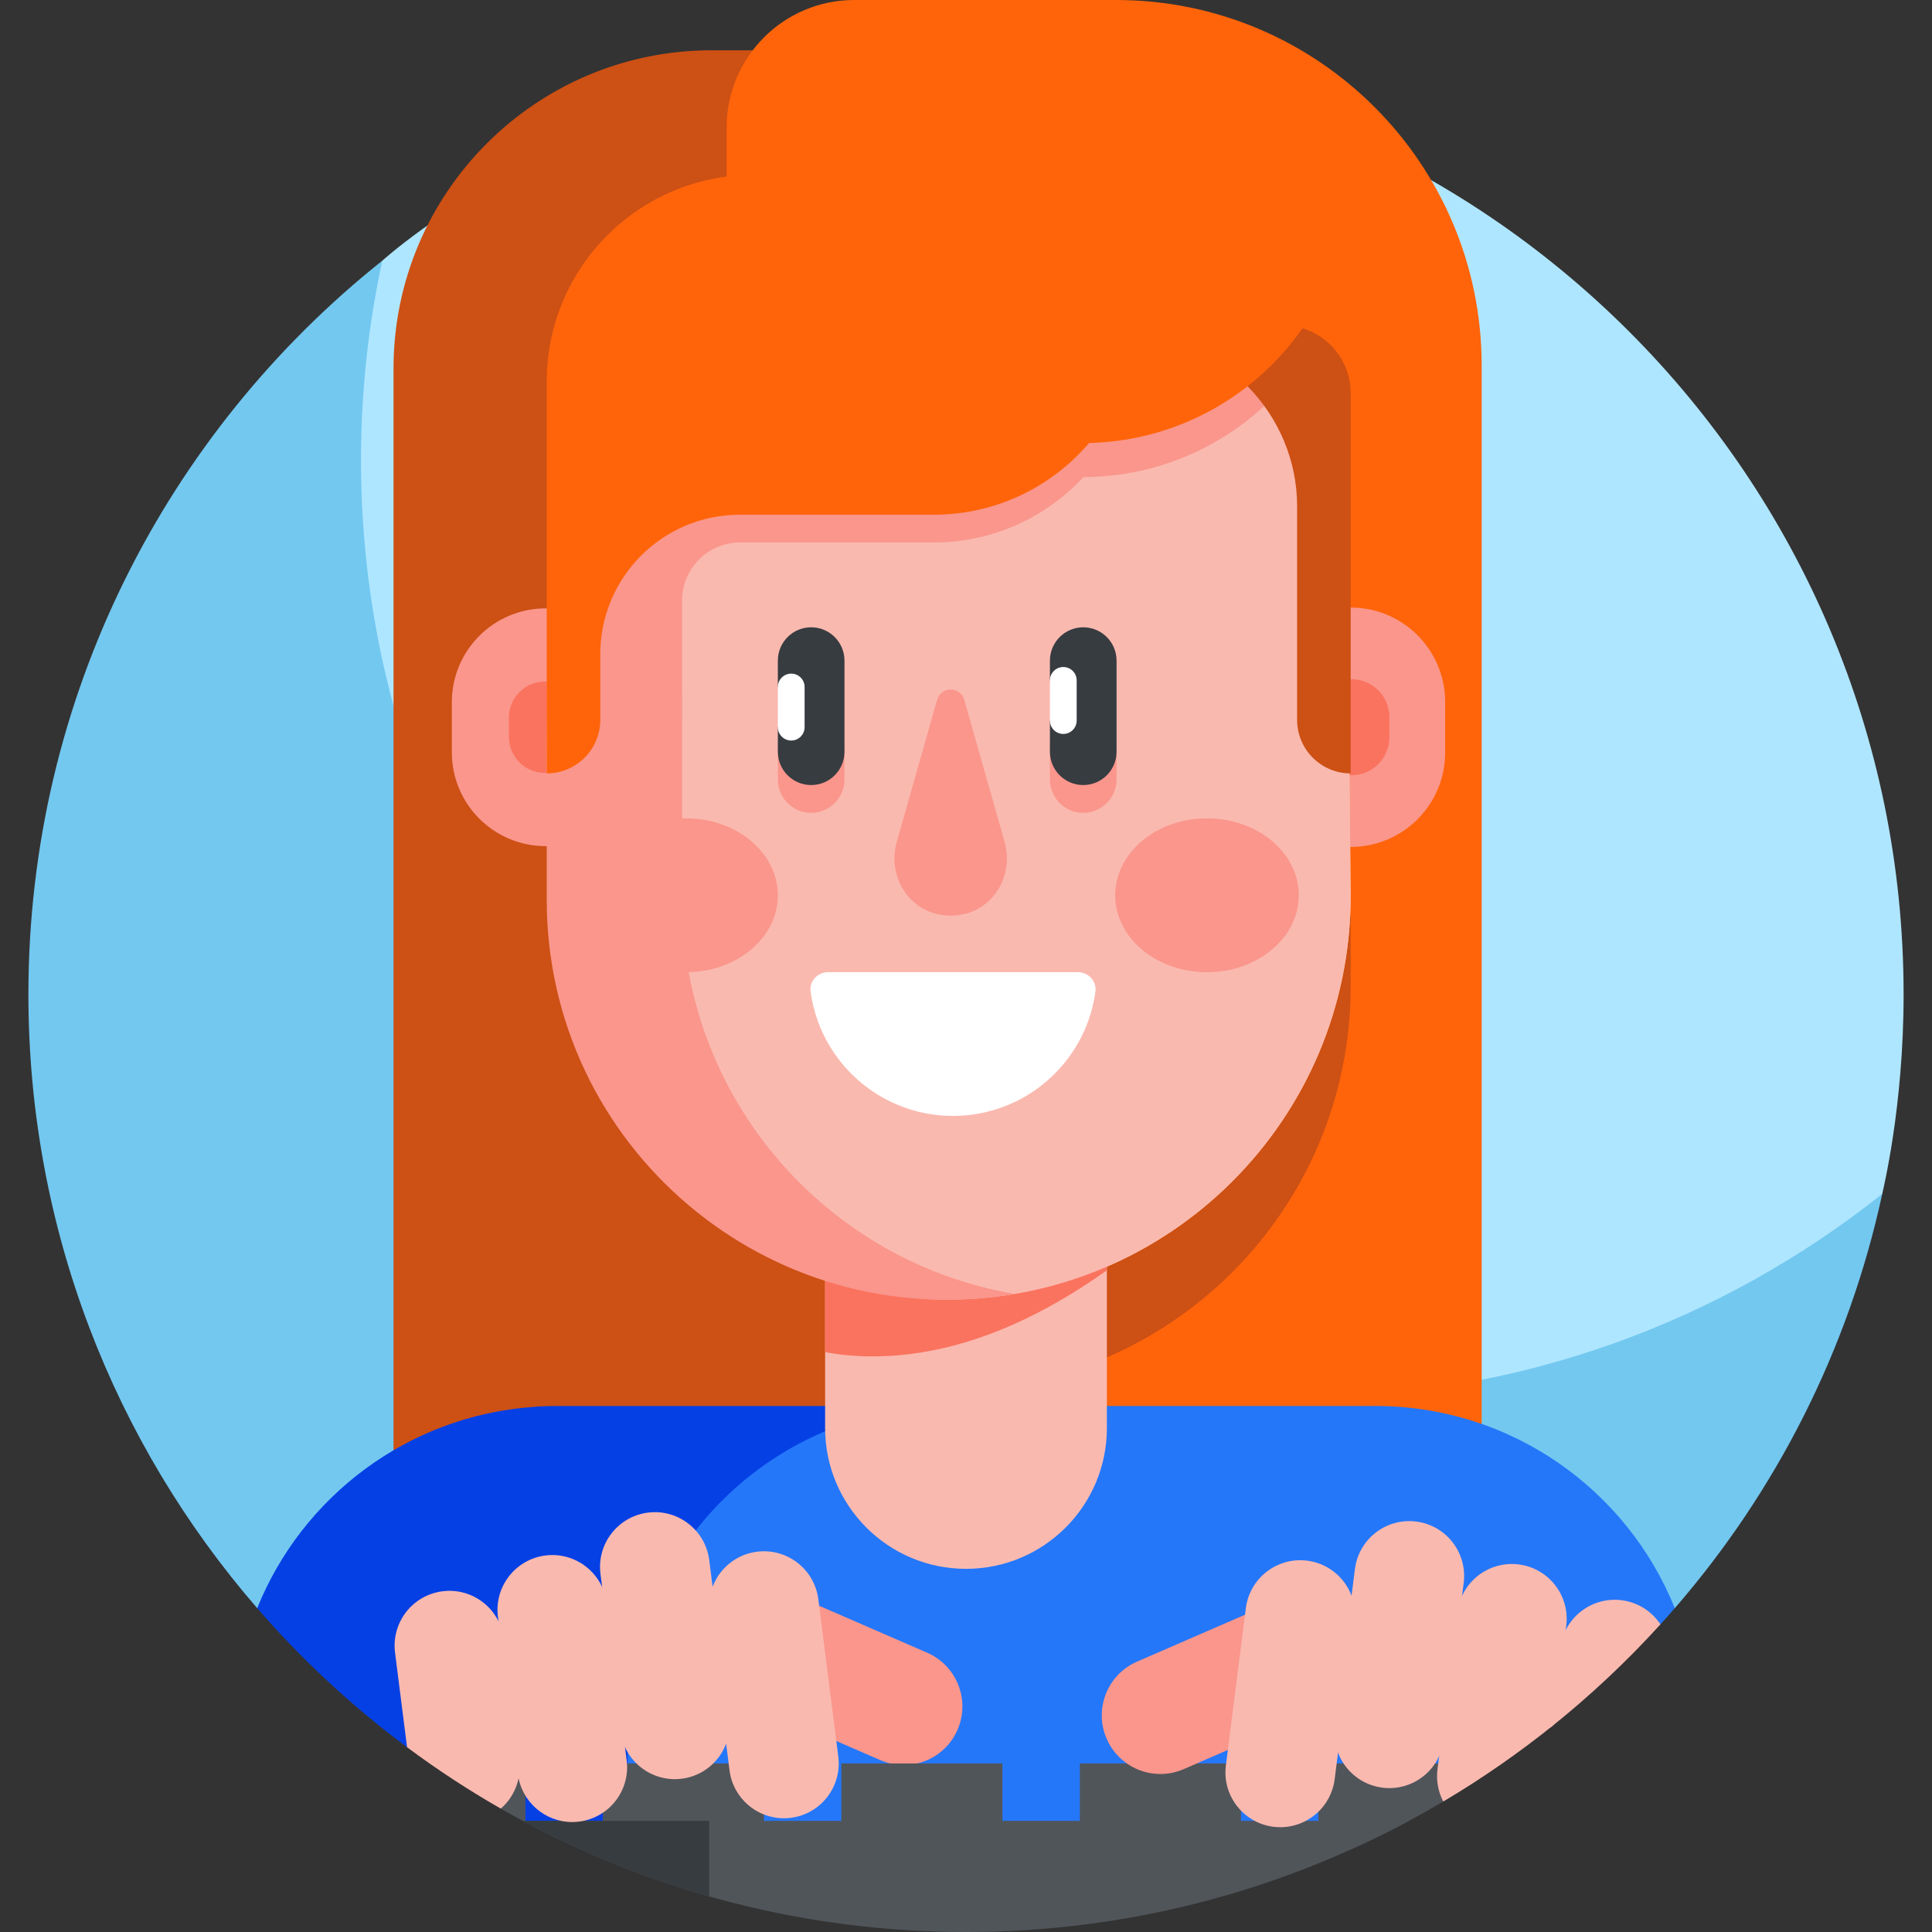 <svg id="Layer_1" enable-background="new 0 0 511 511" height="512" viewBox="0 0 511 511" width="512" xmlns="http://www.w3.org/2000/svg"><rect x="0" y="0" width="511" height="511" fill="#333333" stroke="none"/><g><g><path d="m255.5 15.023c-95.432 0-154.22 53.83-154.382 53.921 0 0-2.444 3.05-2.901 5.079-3.713 16.482-7.182 38.572-7.182 54.692 0 136.96 115.498 247.961 252.458 247.961 52.74 0 111.417-25.277 150.689-55.669.878-.68 3.666-5.248 3.666-5.248.173-1.057 5.641-22.831 5.641-52.747-.001-136.961-111.029-247.989-247.989-247.989z" fill="#afe6ff"/><path d="m343.471 369.675c-136.96 0-247.988-111.028-247.988-247.988 0-18.103 1.952-35.742 5.635-52.743-57.032 45.436-93.606 115.482-93.606 194.068 0 62.084 22.814 118.839 60.516 162.34l374.948-.001c26.631-30.712 45.888-68.12 54.872-109.592-42.362 33.741-96.01 53.916-154.377 53.916z" fill="#73c8f0"/></g><g><path d="m104.086 420.023h115.644v-387.118c0-10.829-8.779-19.608-19.608-19.608h-11.858c-46.491 0-84.179 37.688-84.179 84.179v322.547z" fill="#cd5014"/></g><g><path d="m391.894 394.596-111.761-9.885c-49.848-4.741-87.947-70.356-87.947-120.429v-230.526c0-18.643 15.113-33.756 33.756-33.756h69.239c53.413 0 96.713 43.3 96.713 96.713z" fill="#ff640a"/></g><path d="m363.763 371.869s-68.889.001-125.413.001c-40.098 0-72.601 32.506-72.601 72.603v40.951h157.059c27.532 0 54.314-8.971 76.291-25.554l40.079-30.243c1.281-1.411 2.546-2.836 3.795-4.276-12.631-31.353-43.336-53.482-79.21-53.482z" fill="#2477f9"/><path d="m179.017 371.869c-33.88.016-33.899-.108-38.142.261-33.107 2.442-60.967 23.751-72.848 53.221 11.828 13.648 25.122 25.991 39.637 36.784l31.306 19.835 27.023 5.345v-30.08c0-45.004 34.832-81.847 79.004-85.105 2.048-.178 3.122-.241 7.486-.261z" fill="#0540e5"/><g><path d="m179.996 297.215c0 38.59 31.005 70.252 69.594 70.542.27.002.54.003.81.003 59.008 0 106.845-47.836 106.845-106.844v-18.728z" fill="#cd5014"/></g><g><g><g><path d="m292.765 377.681c0 20.581-16.684 37.265-37.265 37.265-20.581 0-37.265-16.684-37.265-37.265v-83.468h74.531v83.468z" fill="#fab9af"/></g></g></g><g><g><g><path d="m382.238 199.034c0 13.792-11.181 24.972-24.972 24.972h-1.522l-1.496-63.307h3.018c13.792 0 24.972 11.18 24.972 24.972z" fill="#fa968c"/></g></g></g><g><g><g><path d="m367.476 195.033c0 5.533-4.485 10.018-10.018 10.018h-.611l-.6-25.398h1.211c5.533 0 10.018 4.485 10.018 10.018z" fill="#fa735f"/></g></g></g><g><g><g><path d="m356.221 133.707c-.246-24.792-20.413-44.76-45.206-44.76h-53.711c-29.928 0-57.128 11.67-77.308 30.702v153.563c0 38.59 31.005 70.253 69.594 70.542.27.002.54.003.81.003 59.008 0 106.845-47.836 106.845-106.845z" fill="#ffbe82"/></g></g></g><g><path d="m218.235 357.643c3.834.685 7.771 1.076 11.797 1.106.27.002.54.003.81.003 23.082 0 44.454-10.32 61.922-22.764v-41.775h-74.531v63.43z" fill="#fa735f"/></g><g><g><g><path d="m356.221 133.707c-.246-24.792-20.413-44.76-45.206-44.76h-53.711c-29.928 0-57.128 11.67-77.308 30.702v153.563c0 38.59 31.005 70.253 69.594 70.542.27.002.54.003.81.003 59.008 0 106.845-47.836 106.845-106.845z" fill="#fab9af"/></g></g></g><g><g><g><path d="m119.508 198.989c0 13.7 11.106 24.806 24.806 24.806h.911l.44-62.885h-1.351c-13.7 0-24.806 11.106-24.806 24.806z" fill="#fa968c"/></g></g></g><g><g><g><path d="m134.605 194.905c0 5.269 4.271 9.54 9.54 9.54h.35l.169-24.185h-.52c-5.269 0-9.54 4.271-9.54 9.54v5.105z" fill="#fa735f"/></g></g></g><g><g><g><path d="m205.736 197.084v9.088c0 4.866 3.946 8.812 8.812 8.812s8.812-3.945 8.812-8.812v-9.088z" fill="#fa968c"/></g></g></g><g><g><g><path d="m277.698 197.084v9.088c0 4.866 3.946 8.812 8.812 8.812s8.812-3.945 8.812-8.812v-9.088z" fill="#fa968c"/></g></g></g><g><g><g><path d="m214.547 207.64c-4.866 0-8.812-3.945-8.812-8.812v-6.499l3.537-5.314-3.537-5.314v-6.974c0-4.866 3.945-8.812 8.812-8.812s8.812 3.945 8.812 8.812v24.1c0 4.868-3.945 8.813-8.812 8.813z" fill="#373c41"/></g></g></g><g><g><g><path d="m286.51 207.64c-4.866 0-8.812-3.945-8.812-8.812v-8.244l3.537-5.314-3.537-5.314v-5.229c0-4.866 3.945-8.812 8.812-8.812 4.866 0 8.812 3.945 8.812 8.812v24.1c-.001 4.868-3.946 8.813-8.812 8.813z" fill="#373c41"/></g></g></g><g><path d="m281.235 92.609v33.58h5.069c25.467 0 47.789-13.427 60.302-33.58z" fill="#fa968c"/></g><g><g><g><path d="m237.17 222.74c-2.191 7.719 1.79 16.127 9.403 18.662 1.532.51 3.171.786 4.874.786s3.342-.276 4.874-.786c7.613-2.534 11.594-10.943 9.404-18.662l-10.684-37.648c-1.028-3.621-6.16-3.621-7.187 0z" fill="#fa968c"/></g></g></g><g><path d="m260.268 89.136c-63.84-.122-115.665 51.584-115.665 115.424v33.401c0 65.03 58.362 115.336 123.751 104.266-49.92-8.492-87.936-51.926-87.936-104.266.027-46.851-.004-68.596-.009-79.193-.003-8.388 6.856-15.266 15.244-15.284h.011 51.281c29.842 0 54.035-24.192 54.035-54.035-.001 0-7.795-.25-40.712-.313z" fill="#fa968c"/></g><g><path d="m199.253 46.247c-30.183 0-54.65 24.468-54.65 54.65v35.243 68.419c7.826 0 14.171-6.344 14.171-14.171v-17.358c0-20.374 16.516-36.89 36.89-36.89h51.281c29.842 0 54.035-24.192 54.035-54.035v-35.858z" fill="#ff640a"/></g><g><path d="m299.064 88.948c24.172 0 44.01 20.692 44.01 44.864v56.578c0 7.826 6.344 14.171 14.171 14.171v-100.603c0-10.373-8.804-18.565-19.15-17.82z" fill="#cd5014"/></g><g><path d="m289.731 262.259c.366-2.722-1.828-5.119-4.574-5.119h-9.255l-24.373 5.06-24.373-5.06h-8.187c-2.746 0-4.941 2.397-4.574 5.119.701 5.207 2.456 10.08 5.044 14.397l49.351 14.625c11.146-5.471 19.22-16.239 20.941-29.022z" fill="#fff"/></g><g><path d="m219.443 276.653c6.642 11.079 18.763 18.497 32.62 18.497 6.003 0 11.677-1.396 16.725-3.874-2.17-13.611-13.959-24.015-28.181-24.015-8.395-.001-15.942 3.624-21.164 9.392z" fill="#fff"/></g><g><path d="m275.902 261.899c0 2.961-2.401 5.362-5.362 5.362h-38.023c-2.961 0-5.362-2.401-5.362-5.362v-4.759h48.746v4.759z" fill="#fff"/></g><g><path d="m209.273 195.867c-1.953 0-3.537-1.584-3.537-3.537v-10.627c0-1.953 1.584-3.537 3.537-3.537 1.953 0 3.537 1.584 3.537 3.537v10.627c0 1.953-1.584 3.537-3.537 3.537z" fill="#fff"/></g><g><path d="m281.235 194.122c-1.953 0-3.537-1.584-3.537-3.537v-10.627c0-1.953 1.584-3.537 3.537-3.537 1.953 0 3.537 1.584 3.537 3.537v10.627c0 1.953-1.584 3.537-3.537 3.537z" fill="#fff"/></g><g><path d="m281.235 117.188h5.069c39.18 0 70.941-31.761 70.941-70.941h-76.01z" fill="#ff640a"/></g><g><ellipse cx="181.456" cy="236.794" fill="#fa968c" rx="24.279" ry="20.346"/></g><g><ellipse cx="319.24" cy="236.794" fill="#fa968c" rx="24.279" ry="20.346"/></g><g><g><path d="m239.036 466.845c-2.062 0-4.158-.414-6.17-1.288l-36.99-16.075c-7.852-3.412-11.45-12.542-8.038-20.394s12.544-11.448 20.394-8.038l36.99 16.075c7.852 3.412 11.45 12.542 8.038 20.394-2.539 5.839-8.24 9.326-14.224 9.326z" fill="#fa968c"/></g><g><path d="m132.812 466.416-.357 11.953c2.152 1.232 4.324 2.433 6.515 3.602v-15.555z" fill="#50555a"/><g><path d="m159.447 466.416h42.605v21.798h-42.605z" fill="#50555a"/></g><g><path d="m222.53 466.416h42.605v21.798h-42.605z" fill="#50555a"/></g><g><path d="m285.612 466.416h42.605v21.798h-42.605z" fill="#50555a"/></g><path d="m391.3 466.416h-42.605v21.798h10.708c11.091-5.126 21.749-11.048 31.897-17.698z" fill="#50555a"/><path d="m138.294 481.609c34.901 18.753 74.811 29.391 117.206 29.391 42.21 0 82.146-10.605 117.143-29.391z" fill="#50555a"/><path d="m187.583 501.585v-19.976h-49.289c15.514 8.336 32.017 15.068 49.289 19.976z" fill="#373c41"/></g><g><path d="m207.319 480.918c-7.194 0-13.436-5.35-14.366-12.675l-5.284-41.615c-1.009-7.944 4.614-15.203 12.559-16.211 7.924-1.011 15.201 4.613 16.211 12.558l5.284 41.615c1.009 7.944-4.614 15.203-12.559 16.211-.62.079-1.236.117-1.845.117z" fill="#fab9af"/></g><g><path d="m178.47 470.575c-7.194 0-13.436-5.35-14.366-12.675l-5.284-41.615c-1.009-7.944 4.614-15.203 12.559-16.211 7.935-1.011 15.201 4.613 16.211 12.558l5.284 41.615c1.009 7.944-4.614 15.203-12.559 16.211-.619.079-1.236.117-1.845.117z" fill="#fab9af"/></g><g><path d="m151.348 481.918c-7.194 0-13.436-5.35-14.366-12.675l-5.284-41.615c-1.009-7.944 4.614-15.203 12.559-16.211 7.931-1.011 15.202 4.613 16.211 12.558l5.284 41.615c1.009 7.944-4.614 15.203-12.559 16.211-.619.079-1.236.117-1.845.117z" fill="#fab9af"/></g><path d="m133.254 433.44c-1.009-7.945-8.28-13.573-16.211-12.558-7.944 1.008-13.567 8.266-12.559 16.21l3.18 25.044c7.914 5.885 16.191 11.309 24.791 16.234 3.532-3.07 5.515-7.789 4.881-12.779z" fill="#fab9af"/><g><path d="m306.922 469.211c-5.985 0-11.686-3.487-14.224-9.326-3.412-7.851.188-16.981 8.038-20.394l36.991-16.075c7.854-3.411 16.981.188 20.394 8.038 3.412 7.851-.187 16.981-8.038 20.394l-36.991 16.075c-2.012.874-4.108 1.288-6.17 1.288z" fill="#fa968c"/></g><g><path d="m338.64 483.284c-.609 0-1.225-.038-1.845-.117-7.944-1.008-13.567-8.267-12.559-16.211l5.284-41.615c1.01-7.944 8.273-13.568 16.211-12.558 7.944 1.008 13.567 8.267 12.559 16.211l-5.284 41.615c-.93 7.324-7.173 12.675-14.366 12.675z" fill="#fab9af"/></g><g><path d="m367.489 472.941c-.609 0-1.225-.038-1.845-.117-7.944-1.008-13.567-8.267-12.559-16.211l5.284-41.615c1.01-7.945 8.272-13.566 16.211-12.558 7.944 1.008 13.567 8.267 12.559 16.211l-5.284 41.615c-.931 7.325-7.173 12.675-14.366 12.675z" fill="#fab9af"/></g><g fill="#fab9af"><path d="m414.261 429.994c1.009-7.944-4.613-15.202-12.558-16.211-7.939-1.01-15.203 4.613-16.212 12.558l-5.285 41.615c-.387 3.048.202 5.994 1.523 8.526 10.221-6.054 19.978-12.823 29.198-20.243z"/><path d="m439.179 429.627c-2.249-3.394-5.907-5.826-10.263-6.379-7.943-1.008-15.202 4.613-16.212 12.558l-2.688 21.163c10.434-8.316 20.19-17.461 29.163-27.342z"/></g></g></g></svg>